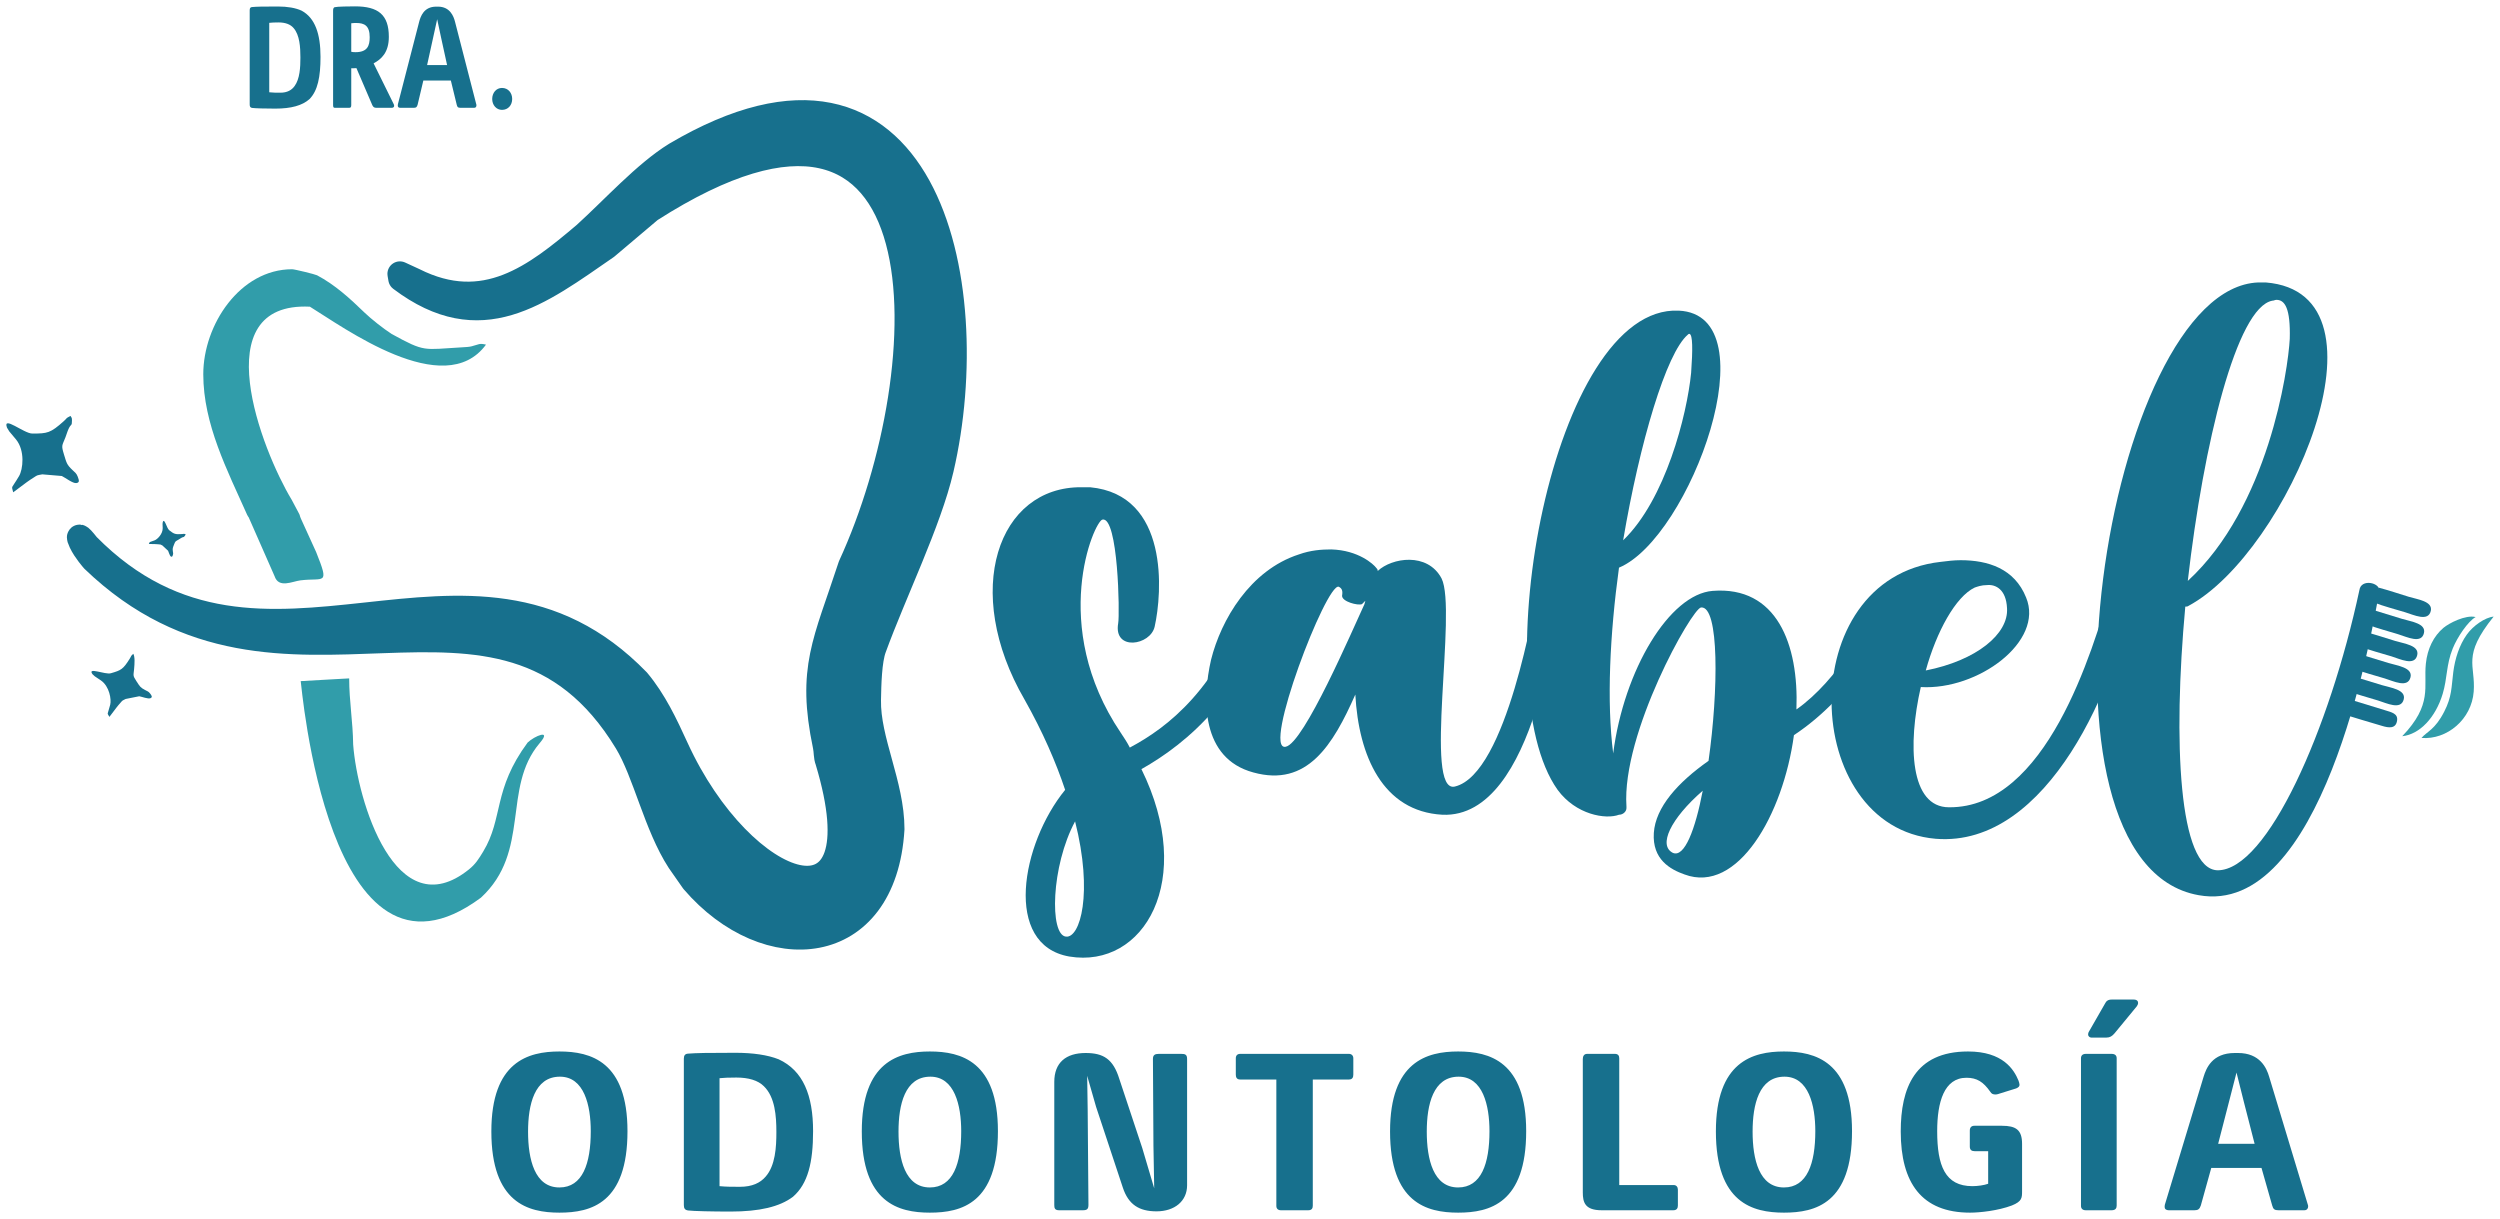<svg xmlns="http://www.w3.org/2000/svg" xmlns:xlink="http://www.w3.org/1999/xlink" version="1.1" width="392.937" height="191.598" viewBox="0 0 392.937 191.598">
<path transform="matrix(1,0,0,-1,1,190.598)" d="M169.019 114.017C155.857 114.147 150.123 97.727 160.027 80.655 162.894 75.573 164.98 70.751 166.413 66.451 159.506 57.98 156.639 42.081 167.064 40.257 178.793 38.302 187.003 52.246 178.402 69.709 185.57 73.748 195.213 81.698 199.123 97.336 199.383 98.509 196.516 99.421 195.865 97.727 190.522 82.219 182.442 76.225 176.578 73.097 176.187 73.879 175.666 74.661 175.144 75.443 163.806 92.254 170.974 108.674 172.277 108.934 174.753 109.456 175.014 94.078 174.753 92.645 173.971 88.214 179.836 89.126 180.487 92.123 181.66 97.336 182.833 112.844 170.322 114.017 169.801 114.017 169.41 114.017 169.019 114.017ZM167.977 61.499C170.844 50.161 168.759 43.124 166.543 43.385 163.937 43.645 164.197 54.462 167.977 61.499" fill="#17708d"/>
<path transform="matrix(1,0,0,-1,1,190.598)" d="M208.245 104.243C206.681 104.243 204.987 104.113 203.162 103.461 195.474 100.985 190.912 93.166 189.349 86.91 187.916 80.655 187.785 71.403 195.995 69.188 204.466 66.842 208.506 73.488 212.024 81.437 212.545 71.794 216.325 63.062 225.708 62.541 240.564 61.89 243.822 95.381 244.213 97.336 244.473 99.16 241.085 99.812 240.694 97.857 240.173 95.903 235.872 68.927 227.662 66.972 222.71 65.799 228.053 94.73 225.577 99.682 223.362 103.852 217.758 102.94 215.543 100.855 215.543 101.115 215.412 101.246 215.282 101.376 214.891 101.897 212.545 104.113 208.245 104.243ZM209.418 98.379C209.939 98.118 210.069 97.727 209.939 96.945 209.939 96.033 212.415 95.381 213.067 95.642 213.197 95.772 213.327 95.903 213.588 96.163 213.588 96.033 213.458 95.772 213.458 95.642 211.633 91.732 203.945 73.748 201.077 73.227 197.298 72.445 207.463 99.03 209.418 98.379" fill="#17708d"/>
<path transform="matrix(1,0,0,-1,1,190.598)" d="M262.848 141.774C243.04 142.687 232.093 82.871 243.822 66.451 246.689 62.541 251.38 61.759 253.465 62.541 254.117 62.541 254.638 63.062 254.638 63.584 254.638 63.714 254.638 63.844 254.638 63.844 253.856 75.312 264.933 94.99 266.367 95.121 269.234 95.381 269.103 82.089 267.539 71.012 262.718 67.624 259.199 63.714 258.939 59.674 258.678 55.504 261.545 53.94 263.76 53.158 272.101 50.031 279.268 62.541 280.962 75.052 290.215 81.177 296.209 91.602 297.122 97.336 297.252 98.9 294.646 99.551 294.125 97.075 293.212 93.036 287.869 83.653 281.353 79.091 281.744 89.387 278.226 98.509 268.191 97.727 261.415 97.206 254.247 85.347 252.553 72.185 251.511 80.264 252.032 90.951 253.465 101.376 264.673 106.067 277.444 141.123 262.848 141.774ZM264.542 138.125C265.063 137.995 265.063 135.649 264.803 132.001 264.151 125.354 260.763 112.062 254.117 105.676 256.723 121.054 260.893 135.128 264.282 137.995 264.412 138.125 264.412 138.125 264.542 138.125ZM266.627 66.32C265.455 60.195 263.76 55.765 261.936 56.547 259.59 57.719 261.545 61.89 266.627 66.32" fill="#17708d"/>
<path transform="matrix(1,0,0,-1,1,190.598)" d="M307.156 102.549C306.114 102.549 305.071 102.418 304.029 102.288 280.702 99.682 281.875 60.587 303.247 58.762 320.97 57.328 331.917 83.522 334.263 97.727 334.523 99.16 331.005 99.291 330.744 98.118 327.877 88.214 320.579 63.584 305.332 63.714 299.207 63.714 298.816 73.488 300.901 82.61 309.893 82.089 320.319 89.778 317.452 96.684 315.627 101.246 311.457 102.549 307.156 102.549ZM311.327 98.639C312.63 98.769 314.324 97.988 314.454 94.99 314.715 90.951 309.633 86.78 301.683 85.216 303.377 91.341 306.375 96.815 309.372 98.248 309.763 98.379 310.414 98.639 311.327 98.639" fill="#17708d"/>
<path transform="matrix(1,0,0,-1,1,190.598)" d="M353.941 146.205C330.093 145.293 315.888 54.983 344.558 49.9 363.845 46.382 371.664 90.038 372.967 97.727 373.098 99.03 370.1 99.682 369.84 97.857 365.148 75.964 355.374 53.81 347.555 53.81 341.43 53.94 340.518 74.009 342.473 95.251 342.603 95.251 342.864 95.251 342.994 95.381 358.502 103.722 376.225 144.511 355.114 146.205 354.723 146.205 354.332 146.205 353.941 146.205ZM356.808 143.469C358.111 143.469 359.023 142.165 358.893 137.344 358.632 132.392 355.505 110.889 342.864 99.291 345.34 120.923 350.552 142.296 356.156 143.338 356.417 143.338 356.547 143.469 356.808 143.469" fill="#17708d"/>
<path transform="matrix(-.962,-0,0,-.962,1,190.598)" stroke-width="4.079" stroke-linecap="round" stroke-linejoin="round" fill="none" stroke="#17708d" d="M-141.752 92.249C-140.988 90.195-140.906 86.269-140.861 83.769-140.739 77.164-144.697 69.985-144.697 62.664-143.427 41.653-124.225 40.166-112.207 54.174L-109.936 57.423C-106.161 63.226-104.389 71.876-101.332 76.899-80.573 111.061-45.036 76.951-14.204 106.633-14.204 106.633-12.857 108.148-12.212 109.525-11.744 110.528-11.697 110.987-13.255 109.002-42.073 79.815-75.572 115.285-103.151 86.878-105.863 83.639-107.683 79.769-109.43 75.945-120.353 52.053-143.097 44.187-134.193 73.76-133.887 74.538-133.997 75.282-133.797 76.243-131.141 88.955-133.823 93.114-137.926 105.675-152.889 138.198-154.536 195.374-105.206 163.835L-98.053 157.787C-87.04 150.186-77.525 142.68-64.438 152.565L-64.297 153.384-66.597 152.324C-78.16 146.515-86.414 152.961-94.545 159.856-99.149 164.032-104.366 169.829-109.344 172.897-150.149 196.97-159.855 152.022-152.746 121.478-150.734 112.832-145.021 101.228-141.752 92.249Z"/>
<path transform="matrix(1,0,0,-1,1,190.598)" d="M136.371 88.747C135.637 86.771 135.558 82.994 135.514 80.589 135.397 74.235 139.205 67.329 139.205 60.285 137.983 40.072 119.51 38.641 107.948 52.118L105.763 55.244C102.132 60.826 100.426 69.148 97.486 73.981 77.515 106.846 43.327 74.03 13.665 102.586 13.665 102.586 12.369 104.043 11.749 105.368 11.298 106.332 11.253 106.775 12.752 104.865 40.476 76.785 72.704 110.909 99.236 83.581 101.845 80.465 103.595 76.741 105.276 73.063 115.785 50.077 137.666 42.51 129.1 70.96 128.805 71.709 128.911 72.425 128.718 73.35 126.163 85.579 128.743 89.58 132.691 101.664 147.086 132.952 148.671 187.959 101.212 157.617L94.332 151.798C83.736 144.486 74.582 137.265 61.992 146.774L61.856 147.562 64.07 146.543C75.193 140.954 83.134 147.155 90.956 153.788 95.385 157.806 100.404 163.383 105.193 166.334 144.45 189.494 153.787 146.252 146.948 116.867 145.013 108.549 139.517 97.386 136.371 88.747" fill="#17708d" fill-rule="evenodd"/>
<path transform="matrix(1,0,0,-1,1,190.598)" d="M53.882 83.965C53.882 80.411 54.464 77.196 54.508 73.588 55.163 64.753 61.172 44.704 72.693 53.938 73.739 54.777 74.233 55.575 74.951 56.76 78.133 62.023 76.449 66.474 81.936 73.897 83.019 74.926 85.751 76.062 83.876 73.861 83.848 73.828 83.809 73.778 83.781 73.745 77.891 66.746 82.459 56.77 74.588 49.505 50.467 31.641 46.364 83.442 46.264 83.542 46.264 83.542 54.502 84.017 53.882 83.965" fill="#319daa" fill-rule="evenodd"/>
<path transform="matrix(1,0,0,-1,1,190.598)" d="M60.558 138.108C65.879 135.184 65.493 135.666 71.58 136.005 72.214 136.04 72.743 136.07 73.114 136.164 74.349 136.477 74.301 136.684 75.386 136.431 68.833 127.486 52.902 139.214 47.706 142.395 31.099 143.194 40.109 119.881 44.852 112.034L45.88 110.099C46.22 109.519 46.064 109.571 46.311 109.049L48.694 103.815C50.836 98.45 49.944 99.848 46.208 99.378 44.945 99.22 42.809 98.086 42.159 100.03L38.087 109.288C38.009 109.41 37.989 109.383 37.844 109.681 34.738 116.654 30.95 123.928 30.95 131.775 30.95 139.547 36.724 148.28 44.916 148.28 45.306 148.28 48.531 147.489 48.832 147.33 51.648 145.847 54.02 143.669 56.297 141.464 57.275 140.518 59.256 138.939 60.558 138.108" fill="#319daa" fill-rule="evenodd"/>
<path transform="matrix(1,0,0,-1,1,190.598)" d="M10.311 124.532C10.311 123.561 10.179 124.054 9.787 123.208 9.562 122.721 9.498 122.399 9.286 121.859 8.753 120.501 8.599 120.66 9.063 119.14 9.463 117.829 9.495 117.574 10.369 116.74 10.815 116.314 11.003 116.225 11.215 115.686 11.471 115.036 11.495 114.744 10.994 114.671 10.45 114.592 9.271 115.517 8.718 115.783L5.65 116.043C4.686 115.862 4.92 115.936 4.295 115.54 4.014 115.362 3.453 115.005 3.19 114.798L1.075 113.219C.804 114.383 .707 113.588 1.992 115.765 2.614 116.819 2.961 119.746 1.525 121.519L.46 122.79C.385 122.905 .103 123.37 .102 123.375-.626 125.358 2.754 122.454 4.077 122.454 6.46 122.454 6.926 122.52 9.04 124.417 9.717 125.024 9.201 124.76 10.08 125.225 10.238 124.943 10.311 124.978 10.311 124.532" fill="#17708d" fill-rule="evenodd"/>
<path transform="matrix(1,0,0,-1,1,190.598)" d="M28.06 106.382C27.822 106.078 27.902 106.265 27.572 106.096 27.382 105.999 27.284 105.913 27.085 105.796 26.586 105.501 26.576 105.589 26.35 104.999 26.154 104.491 26.102 104.403 26.171 103.928 26.207 103.686 26.244 103.612 26.178 103.391 26.099 103.125 26.035 103.028 25.86 103.127 25.671 103.236 25.528 103.814 25.42 104.032L24.523 104.865C24.177 105.044 24.268 105.01 23.975 105.039 23.844 105.052 23.581 105.078 23.448 105.077L22.399 105.1C22.599 105.531 22.374 105.306 23.31 105.673 23.762 105.851 24.587 106.683 24.572 107.589L24.549 108.248C24.554 108.302 24.579 108.517 24.58 108.519 24.838 109.317 25.185 107.581 25.599 107.257 26.346 106.674 26.508 106.581 27.634 106.657 27.995 106.682 27.768 106.725 28.157 106.656 28.138 106.529 28.169 106.522 28.06 106.382" fill="#17708d" fill-rule="evenodd"/>
<path transform="matrix(1,0,0,-1,1,190.598)" d="M20.073 85.401C19.979 84.374 19.843 84.452 20.456 83.511 20.985 82.7 21.057 82.534 21.815 82.139 22.201 81.937 22.347 81.915 22.596 81.59 22.898 81.199 22.971 81.006 22.646 80.857 22.293 80.697 21.31 81.093 20.883 81.164L18.75 80.738C18.13 80.426 18.275 80.522 17.928 80.13 17.773 79.954 17.462 79.602 17.324 79.409L16.198 77.922C15.785 78.658 15.876 78.1 16.32 79.83 16.536 80.668 16.195 82.723 14.872 83.644L13.899 84.297C13.825 84.361 13.543 84.621 13.541 84.624 12.657 85.827 15.523 84.521 16.42 84.78 18.039 85.249 18.341 85.385 19.403 87.089 19.744 87.635 19.446 87.354 19.95 87.842 20.229 87.347 20.157 86.296 20.073 85.401" fill="#17708d" fill-rule="evenodd"/>
<path transform="matrix(1,0,0,-1,1,190.598)" d="M379.592 74.612C380.491 75.646 381.716 75.906 383.169 78.741 384.393 81.129 384.288 82.565 384.594 84.968 384.859 87.047 385.538 89.206 386.73 90.87 387.732 92.269 389.588 93.553 390.937 93.684 385.901 87.433 388.121 86.123 387.805 81.896 387.478 77.536 383.61 74.292 379.592 74.612" fill="#319daa" fill-rule="evenodd"/>
<path transform="matrix(1,0,0,-1,1,190.598)" d="M382.932 81.551C381.808 77.816 379.323 75.177 376.57 74.883 381.375 79.892 379.905 82.653 380.283 86.285 380.527 88.643 381.498 90.596 383.039 91.908 383.901 92.642 386.537 94.006 388.105 93.612 386.902 92.945 385.231 90.457 384.51 88.675 383.473 86.119 383.672 84.01 382.932 81.551" fill="#319daa" fill-rule="evenodd"/>
<path transform="matrix(1,0,0,-1,1,190.598)" d="M372.126 95.903 372.878 98.232C374.464 97.815 376.071 97.266 377.595 96.8 378.964 96.381 381.4 96.099 381.061 94.584 380.669 92.829 378.408 93.944 377.005 94.373 375.459 94.846 373.598 95.318 372.126 95.903" fill="#17708d" fill-rule="evenodd"/>
<path transform="matrix(1,0,0,-1,1,190.598)" d="M370.009 88.955 370.75 91.299C372.345 90.847 373.919 90.332 375.471 89.857 376.883 89.426 379.274 89.163 378.929 87.63 378.527 85.846 376.207 87.028 374.882 87.434 373.325 87.91 371.503 88.377 370.009 88.955" fill="#17708d" fill-rule="evenodd"/>
<path transform="matrix(1,0,0,-1,1,190.598)" d="M368.952 85.487 369.688 87.834C371.286 87.343 372.849 86.867 374.411 86.389 375.773 85.973 378.236 85.683 377.873 84.159 377.451 82.387 375.181 83.549 373.821 83.965 372.265 84.441 370.445 84.909 368.952 85.487" fill="#17708d" fill-rule="evenodd"/>
<path transform="matrix(1,0,0,-1,1,190.598)" d="M367.887 82.009 368.628 84.365C370.222 83.874 371.786 83.397 373.349 82.919 374.714 82.501 377.185 82.222 376.808 80.682 376.38 78.932 374.111 80.086 372.761 80.499 371.163 80.988 369.451 81.452 367.887 82.009" fill="#17708d" fill-rule="evenodd"/>
<path transform="matrix(1,0,0,-1,1,190.598)" d="M371.069 92.42 371.825 94.777C373.415 94.277 374.976 93.807 376.534 93.33 377.931 92.903 380.331 92.625 379.987 91.106 379.589 89.345 377.341 90.479 375.944 90.906 374.348 91.394 372.629 91.858 371.069 92.42" fill="#17708d" fill-rule="evenodd"/>
<path transform="matrix(1,0,0,-1,1,190.598)" d="M366.819 78.542 367.566 80.896 373.817 78.981C374.915 78.645 375.927 78.436 375.761 77.334 375.565 76.034 374.468 76.174 373.369 76.515 371.238 77.176 368.894 77.789 366.819 78.542" fill="#17708d" fill-rule="evenodd"/>
<path transform="matrix(1,0,0,-1,1,190.598)" d="M97.624 12.803C97.624 23.762 91.854 25.332 86.926 25.332 81.998 25.332 76.229 23.727 76.229 12.768 76.229 1.536 81.998 0 86.926 0 91.894 0 97.624 1.468 97.624 12.803ZM91.854 12.803C91.854 7.716 90.572 3.96 86.926 3.96 83.04 3.96 81.998 8.364 81.998 12.734 81.998 16.968 83 21.372 87.006 21.372 90.813 21.372 91.854 16.865 91.854 12.803ZM126.796 12.803C126.796 18.436 125.234 22.328 121.387 24.103 119.665 24.786 117.34 25.127 114.576 25.127 110.169 25.127 108.406 25.093 107.124 24.991 106.684 24.956 106.483 24.718 106.483 24.205V1.195C106.483 .683 106.643 .41 107.164 .342 107.925 .239 111.01 .171 113.815 .171 118.382 .171 121.547 .922 123.631 2.492 125.995 4.541 126.796 7.921 126.796 12.803ZM112.092 21.133C112.693 21.201 113.615 21.235 114.737 21.235 116.66 21.235 118.142 20.792 119.063 19.87 120.826 18.163 121.027 15.158 121.027 12.666 121.027 10.276 120.867 7.408 119.344 5.667 118.502 4.677 117.221 4.063 115.297 4.063 114.095 4.063 113.134 4.063 112.092 4.165ZM155.848 12.803C155.848 23.762 150.078 25.332 145.151 25.332 140.223 25.332 134.453 23.727 134.453 12.768 134.453 1.536 140.223 0 145.151 0 150.119 0 155.848 1.468 155.848 12.803ZM150.078 12.803C150.078 7.716 148.796 3.96 145.151 3.96 141.264 3.96 140.223 8.364 140.223 12.734 140.223 16.968 141.224 21.372 145.231 21.372 149.037 21.372 150.078 16.865 150.078 12.803ZM180.292 10.549 180.412 3.824 178.53 10.174 174.924 21.03C173.962 24.137 172.44 25.093 169.635 25.093 166.55 25.093 164.707 23.591 164.707 20.552V1.195C164.707 .717 164.787 .376 165.469 .376H169.195C169.876 .376 170.076 .581 170.076 1.229L169.956 16.148 169.876 21.508 171.278 16.626 175.485 3.926C176.366 1.263 178.049 .205 180.773 .205 183.618 .205 185.581 1.809 185.581 4.302V24.171C185.581 24.854 185.261 24.956 184.66 24.956H181.134C180.533 24.956 180.212 24.786 180.212 24.171ZM211.027 24.956H193.919C193.479 24.956 193.238 24.683 193.238 24.274V21.713C193.238 21.303 193.359 20.928 193.919 20.928H199.609V1.058C199.609 .649 199.849 .376 200.33 .376H204.617C205.218 .376 205.338 .717 205.338 1.127V20.928H211.027C211.588 20.928 211.708 21.303 211.708 21.713V24.274C211.708 24.683 211.427 24.956 211.027 24.956ZM238.877 12.803C238.877 23.762 233.108 25.332 228.18 25.332 223.252 25.332 217.482 23.727 217.482 12.768 217.482 1.536 223.252 0 228.18 0 233.148 0 238.877 1.468 238.877 12.803ZM233.108 12.803C233.108 7.716 231.826 3.96 228.18 3.96 224.294 3.96 223.252 8.364 223.252 12.734 223.252 16.968 224.253 21.372 228.26 21.372 232.066 21.372 233.108 16.865 233.108 12.803ZM253.506 24.274C253.506 24.683 253.305 24.956 252.825 24.956H248.458C247.937 24.956 247.777 24.547 247.777 24.137V3.175C247.777 1.639 248.097 .376 250.741 .376H262C262.56 .376 262.721 .717 262.721 1.127V3.619C262.721 4.029 262.481 4.336 262.08 4.336H253.506ZM290.09 12.803C290.09 23.762 284.321 25.332 279.393 25.332 274.465 25.332 268.695 23.727 268.695 12.768 268.695 1.536 274.465 0 279.393 0 284.361 0 290.09 1.468 290.09 12.803ZM284.321 12.803C284.321 7.716 283.038 3.96 279.393 3.96 275.507 3.96 274.465 8.364 274.465 12.734 274.465 16.968 275.466 21.372 279.473 21.372 283.279 21.372 284.321 16.865 284.321 12.803ZM297.748 12.768C297.748 4.677 301.033 0 308.645 0 310.168 0 313.052 .307 315.216 1.127 316.818 1.775 316.818 2.322 316.818 3.414V10.822C316.818 13.007 315.857 13.656 313.653 13.656H309.326C308.885 13.656 308.605 13.417 308.605 12.905V10.379C308.605 9.832 308.926 9.662 309.366 9.662H311.49V4.541C310.849 4.302 309.807 4.165 309.006 4.165 304.719 4.165 303.477 7.374 303.477 12.803 303.477 17.378 304.559 21.201 308.084 21.201 309.727 21.201 310.728 20.552 311.81 19.016 312.01 18.675 312.251 18.572 312.651 18.572 312.852 18.572 313.212 18.675 313.373 18.743L315.897 19.528C316.297 19.699 316.418 19.87 316.418 20.109 316.418 20.279 316.337 20.518 316.257 20.757 315.536 22.498 313.813 25.332 308.324 25.332 299.911 25.332 297.748 19.528 297.748 12.768ZM331.688 24.274C331.688 24.683 331.447 24.956 330.886 24.956H326.84C326.319 24.956 326.078 24.683 326.078 24.274V1.058C326.078 .649 326.319 .376 326.84 .376H330.886C331.527 .376 331.688 .717 331.688 1.127ZM327.32 28.439C327.2 28.234 327.2 28.063 327.2 27.961 327.2 27.756 327.44 27.517 327.681 27.517H330.085C330.606 27.517 330.966 27.722 331.367 28.2L334.852 32.433C335.013 32.672 335.053 32.809 335.053 32.979 335.053 33.218 334.893 33.492 334.372 33.492H330.886C330.325 33.492 330.045 33.253 329.845 32.843ZM356.132 1.127C356.292 .546 356.493 .376 357.134 .376H361.18C361.581 .376 361.781 .649 361.781 .956 361.781 1.058 361.781 1.161 361.741 1.229L355.651 21.372C355.251 22.738 354.209 25.093 350.763 25.093H350.242C346.677 25.093 345.755 22.669 345.354 21.372L339.265 1.263C339.265 1.263 339.225 1.093 339.225 .888 339.225 .581 339.465 .376 339.866 .376H343.912C344.473 .376 344.714 .546 344.914 1.127L346.556 7.033H354.449ZM349.321 17.343 350.523 22.02 351.685 17.378 353.368 10.822H347.638Z" fill="#17708d"/>
<path transform="matrix(1,0,0,-1,1,190.598)" d="M49.377 181.65C49.377 185.273 48.521 187.776 46.413 188.917 45.469 189.357 44.196 189.576 42.681 189.576 40.266 189.576 39.3 189.554 38.597 189.488 38.355 189.466 38.246 189.313 38.246 188.983V174.184C38.246 173.855 38.333 173.679 38.619 173.636 39.036 173.57 40.727 173.526 42.264 173.526 44.767 173.526 46.501 174.009 47.643 175.019 48.938 176.336 49.377 178.51 49.377 181.65ZM41.319 187.007C41.649 187.051 42.154 187.073 42.769 187.073 43.822 187.073 44.635 186.788 45.14 186.195 46.106 185.097 46.216 183.165 46.216 181.562 46.216 180.025 46.128 178.181 45.294 177.061 44.833 176.424 44.13 176.029 43.076 176.029 42.417 176.029 41.89 176.029 41.319 176.095ZM54.208 179.871C54.735 179.871 54.889 179.871 55.02 179.893L57.524 174.053C57.677 173.745 57.853 173.657 58.117 173.657H60.62C60.773 173.657 60.949 173.767 60.949 173.943 60.949 174.031 60.927 174.163 60.883 174.228L57.721 180.64C58.951 181.299 60.115 182.352 60.115 184.811 60.115 188.281 58.446 189.598 54.801 189.598 53.989 189.598 51.99 189.576 51.595 189.466 51.441 189.423 51.354 189.247 51.354 188.939V174.097C51.354 173.811 51.398 173.657 51.595 173.657H53.923C54.142 173.657 54.208 173.811 54.208 174.097ZM57.106 184.746C57.106 183.406 56.755 182.396 54.867 182.396 54.516 182.396 54.428 182.418 54.208 182.462V186.941C54.493 186.985 54.867 186.985 54.999 186.985 56.272 186.985 57.106 186.568 57.106 184.746ZM70.785 174.141C70.873 173.767 70.983 173.657 71.334 173.657H73.552C73.772 173.657 73.881 173.833 73.881 174.031 73.881 174.097 73.881 174.163 73.859 174.206L70.522 187.161C70.302 188.039 69.731 189.554 67.843 189.554H67.558C65.604 189.554 65.099 187.995 64.879 187.161L61.542 174.228C61.542 174.228 61.52 174.119 61.52 173.987 61.52 173.789 61.652 173.657 61.871 173.657H64.088C64.396 173.657 64.528 173.767 64.638 174.141L65.538 177.939H69.863ZM67.053 184.57 67.712 187.578 68.348 184.592 69.27 180.376H66.131ZM76.362 175.041C76.362 174.075 77.021 173.328 77.9 173.328 78.866 173.328 79.502 174.075 79.502 175.041 79.502 175.985 78.888 176.775 77.9 176.775 76.977 176.775 76.362 175.985 76.362 175.041" fill="#17708d"/>
</svg>
